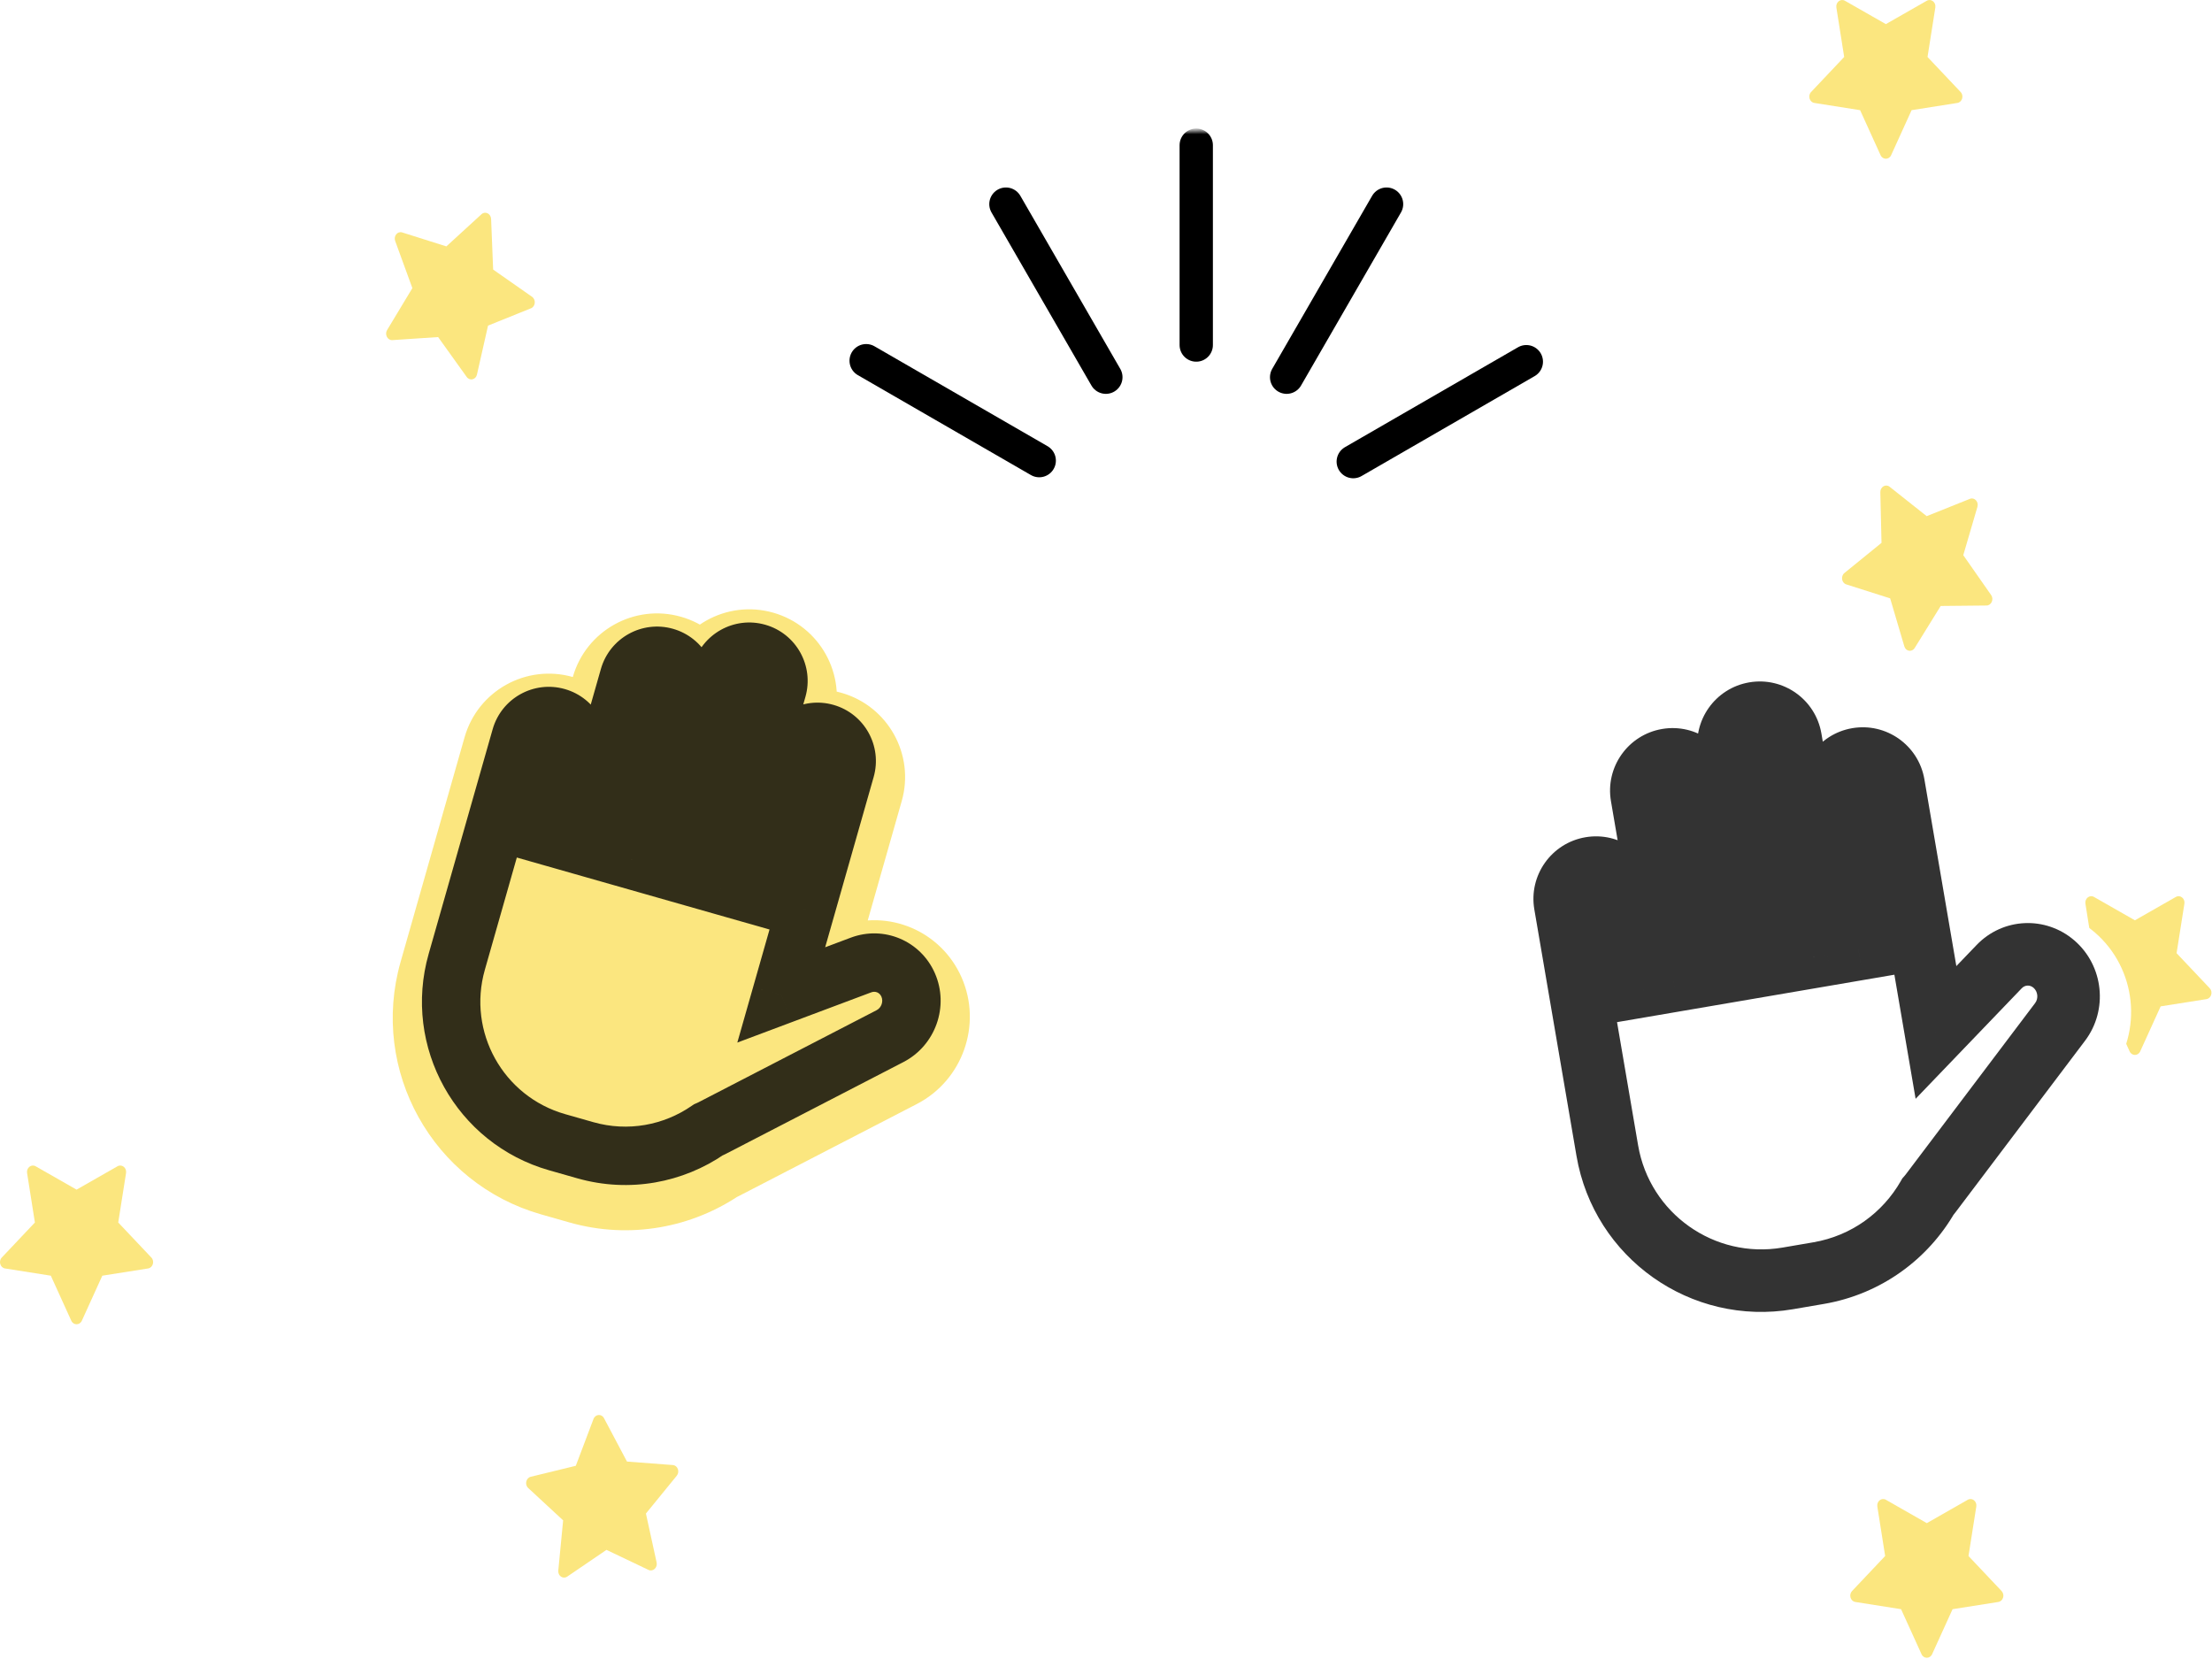 <svg width="552" height="414" viewBox="0 0 552 414" fill="none" xmlns="http://www.w3.org/2000/svg">
<g filter="url(#filter0_d_959_134430)">
<mask id="path-1-outside-1_959_134430" maskUnits="userSpaceOnUse" x="85.66" y="130.448" width="180.672" height="193.741" fill="black">
<rect fill="white" x="85.66" y="130.448" width="180.672" height="193.741"/>
<path fill-rule="evenodd" clip-rule="evenodd" d="M188.974 162.909C192.843 164.011 195.087 168.041 193.985 171.911L180.014 220.958L187.02 222.953L196.999 187.919C198.101 184.05 202.131 181.806 206.001 182.909C209.871 184.011 212.114 188.041 211.012 191.911L201.033 226.945L201.035 226.945L194.958 248.28L214.868 240.812C219.521 239.067 224.631 241.233 226.63 245.797C228.706 250.536 226.703 256.185 222.101 258.563L177.641 281.548C177.331 281.708 177.02 281.854 176.708 281.986C168.064 287.941 156.927 290.133 146.044 287.034L139.037 285.038C119.689 279.527 108.472 259.374 113.983 240.026L120.042 218.753C120.051 218.72 120.06 218.688 120.069 218.655L129.948 183.972C131.05 180.103 135.081 177.859 138.95 178.961C142.82 180.064 145.064 184.094 143.961 187.964L137.974 208.983L144.981 210.979L156.956 168.939C158.058 165.069 162.088 162.826 165.958 163.928C169.828 165.03 172.071 169.061 170.969 172.931L158.995 214.971L166.001 216.966L179.971 167.919C181.074 164.05 185.104 161.806 188.974 162.909Z"/>
</mask>
<path d="M193.985 171.911L179.971 167.919L193.985 171.911ZM180.014 220.958L176.023 234.971L162.01 230.98L166.001 216.966L180.014 220.958ZM187.02 222.953L201.033 226.945L197.042 240.958L183.028 236.967L187.02 222.953ZM196.999 187.919L182.985 183.928L196.999 187.919ZM201.033 226.945L197.042 240.958L183.028 236.967L187.02 222.953L201.033 226.945ZM201.035 226.945L205.027 212.932L219.04 216.923L215.049 230.937L201.035 226.945ZM194.958 248.28L200.075 261.922L173.033 272.065L180.945 244.288L194.958 248.28ZM214.868 240.812L209.751 227.169L209.751 227.169L214.868 240.812ZM226.63 245.797L213.284 251.643L213.284 251.643L226.63 245.797ZM222.101 258.563L215.41 245.62L215.41 245.62L222.101 258.563ZM177.641 281.548L184.332 294.491L184.332 294.491L177.641 281.548ZM176.708 281.986L168.441 269.987L169.669 269.141L171.043 268.561L176.708 281.986ZM146.044 287.034L150.036 273.02L146.044 287.034ZM139.037 285.038L135.046 299.051L139.037 285.038ZM120.042 218.753L134.108 222.553L134.082 222.649L134.055 222.744L120.042 218.753ZM120.069 218.655L134.082 222.647L120.069 218.655ZM129.948 183.972L115.934 179.981L129.948 183.972ZM143.961 187.964L129.948 183.972L143.961 187.964ZM137.974 208.983L133.983 222.997L119.969 219.005L123.961 204.992L137.974 208.983ZM144.981 210.979L158.995 214.971L155.003 228.984L140.99 224.993L144.981 210.979ZM170.969 172.931L184.982 176.922L170.969 172.931ZM158.995 214.971L155.003 228.984L140.99 224.993L144.981 210.979L158.995 214.971ZM166.001 216.966L180.014 220.958L176.023 234.971L162.01 230.98L166.001 216.966ZM179.971 167.919L165.958 163.928L179.971 167.919ZM179.971 167.919C178.869 171.789 181.113 175.82 184.982 176.922L192.965 148.895C204.574 152.202 211.305 164.293 207.998 175.902L179.971 167.919ZM166.001 216.966L179.971 167.919L207.998 175.902L194.028 224.949L166.001 216.966ZM183.028 236.967L176.023 234.971L184.006 206.944L191.011 208.94L183.028 236.967ZM211.012 191.911L201.033 226.945L173.006 218.962L182.985 183.928L211.012 191.911ZM202.01 196.922C205.879 198.024 209.91 195.781 211.012 191.911L182.985 183.928C186.292 172.319 198.384 165.588 209.993 168.895L202.01 196.922ZM196.999 187.919C195.896 191.789 198.14 195.82 202.01 196.922L209.993 168.895C221.602 172.202 228.332 184.293 225.025 195.902L196.999 187.919ZM187.02 222.953L196.999 187.919L225.025 195.902L215.047 230.936L187.02 222.953ZM197.044 240.959L197.042 240.958L205.025 212.931L205.027 212.932L197.044 240.959ZM180.945 244.288L187.022 222.954L215.049 230.937L208.972 252.271L180.945 244.288ZM219.985 254.455L200.075 261.922L189.841 234.637L209.751 227.169L219.985 254.455ZM213.284 251.643C214.377 254.139 217.358 255.44 219.985 254.455L209.751 227.169C221.684 222.694 234.886 228.326 239.977 239.951L213.284 251.643ZM215.41 245.62C213.197 246.764 212.272 249.332 213.284 251.643L239.977 239.951C245.141 251.741 240.208 265.606 228.793 271.507L215.41 245.62ZM170.95 268.604L215.41 245.62L228.793 271.507L184.332 294.491L170.95 268.604ZM171.043 268.561C171.004 268.577 170.973 268.592 170.95 268.604L184.332 294.491C183.689 294.824 183.035 295.13 182.372 295.41L171.043 268.561ZM150.036 273.02C156.56 274.879 163.225 273.581 168.441 269.987L184.974 293.984C172.904 302.301 157.294 305.388 142.053 301.047L150.036 273.02ZM143.029 271.024L150.036 273.02L142.053 301.047L135.046 299.051L143.029 271.024ZM127.996 244.017C124.689 255.626 131.42 267.718 143.029 271.024L135.046 299.051C107.958 291.336 92.254 263.122 99.969 236.034L127.996 244.017ZM134.055 222.744L127.996 244.017L99.969 236.034L106.028 214.761L134.055 222.744ZM134.082 222.647C134.091 222.616 134.1 222.585 134.108 222.553L105.975 214.952C106.002 214.856 106.028 214.76 106.055 214.664L134.082 222.647ZM143.961 187.964L134.082 222.647L106.055 214.664L115.934 179.981L143.961 187.964ZM134.959 192.975C138.829 194.077 142.859 191.833 143.961 187.964L115.934 179.981C119.241 168.372 131.333 161.641 142.942 164.948L134.959 192.975ZM129.948 183.972C128.846 187.842 131.089 191.872 134.959 192.975L142.942 164.948C154.551 168.255 161.281 180.346 157.975 191.955L129.948 183.972ZM123.961 204.992L129.948 183.972L157.975 191.955L151.988 212.975L123.961 204.992ZM140.99 224.993L133.983 222.997L141.966 194.97L148.973 196.966L140.99 224.993ZM170.969 172.931L158.995 214.971L130.968 206.988L142.942 164.948L170.969 172.931ZM161.967 177.941C165.836 179.044 169.867 176.8 170.969 172.931L142.942 164.948C146.249 153.338 158.341 146.608 169.95 149.915L161.967 177.941ZM156.956 168.939C155.853 172.809 158.097 176.839 161.967 177.941L169.95 149.915C181.559 153.221 188.289 165.313 184.982 176.922L156.956 168.939ZM144.981 210.979L156.956 168.939L184.982 176.922L173.008 218.962L144.981 210.979ZM162.01 230.98L155.003 228.984L162.986 200.957L169.993 202.953L162.01 230.98ZM193.985 171.911L180.014 220.958L151.988 212.975L165.958 163.928L193.985 171.911ZM184.982 176.922C188.852 178.024 192.882 175.781 193.985 171.911L165.958 163.928C169.265 152.319 181.356 145.588 192.965 148.895L184.982 176.922Z" fill="#FBE67F" mask="url(#path-1-outside-1_959_134430)"/>
</g>
<mask id="path-3-outside-2_959_134430" maskUnits="userSpaceOnUse" x="94.31" y="139.097" width="163.373" height="176.441" fill="black">
<rect fill="white" x="94.31" y="139.097" width="163.373" height="176.441"/>
<path fill-rule="evenodd" clip-rule="evenodd" d="M188.974 162.909C192.843 164.011 195.087 168.041 193.985 171.911L180.014 220.958L187.02 222.953L196.999 187.919C198.101 184.05 202.131 181.806 206.001 182.909C209.871 184.011 212.114 188.041 211.012 191.911L201.033 226.945L201.035 226.945L194.958 248.28L214.868 240.812C219.521 239.067 224.631 241.233 226.63 245.797C228.706 250.536 226.703 256.185 222.101 258.563L177.641 281.548C177.331 281.708 177.02 281.854 176.708 281.986C168.064 287.941 156.927 290.133 146.044 287.034L139.037 285.038C119.689 279.527 108.472 259.374 113.983 240.026L120.042 218.753C120.051 218.72 120.06 218.688 120.069 218.655L129.948 183.972C131.05 180.103 135.081 177.859 138.95 178.961C142.82 180.064 145.064 184.094 143.961 187.964L137.974 208.983L144.981 210.979L156.956 168.939C158.058 165.069 162.088 162.826 165.958 163.928C169.828 165.03 172.071 169.061 170.969 172.931L158.995 214.971L166.001 216.966L179.971 167.919C181.074 164.05 185.104 161.806 188.974 162.909Z"/>
</mask>
<path fill-rule="evenodd" clip-rule="evenodd" d="M188.974 162.909C192.843 164.011 195.087 168.041 193.985 171.911L180.014 220.958L187.02 222.953L196.999 187.919C198.101 184.05 202.131 181.806 206.001 182.909C209.871 184.011 212.114 188.041 211.012 191.911L201.033 226.945L201.035 226.945L194.958 248.28L214.868 240.812C219.521 239.067 224.631 241.233 226.63 245.797C228.706 250.536 226.703 256.185 222.101 258.563L177.641 281.548C177.331 281.708 177.02 281.854 176.708 281.986C168.064 287.941 156.927 290.133 146.044 287.034L139.037 285.038C119.689 279.527 108.472 259.374 113.983 240.026L120.042 218.753C120.051 218.72 120.06 218.688 120.069 218.655L129.948 183.972C131.05 180.103 135.081 177.859 138.95 178.961C142.82 180.064 145.064 184.094 143.961 187.964L137.974 208.983L144.981 210.979L156.956 168.939C158.058 165.069 162.088 162.826 165.958 163.928C169.828 165.03 172.071 169.061 170.969 172.931L158.995 214.971L166.001 216.966L179.971 167.919C181.074 164.05 185.104 161.806 188.974 162.909Z" fill="#FBE67F"/>
<path d="M193.985 171.911L186.978 169.915L193.985 171.911ZM180.014 220.958L178.019 227.965L171.012 225.969L173.008 218.962L180.014 220.958ZM187.02 222.953L194.027 224.949L192.031 231.956L185.024 229.96L187.02 222.953ZM196.999 187.919L189.992 185.924L196.999 187.919ZM201.033 226.945L199.037 233.951L192.031 231.956L194.027 224.949L201.033 226.945ZM201.035 226.945L203.031 219.939L210.038 221.934L208.042 228.941L201.035 226.945ZM194.958 248.28L197.517 255.101L183.996 260.172L187.952 246.284L194.958 248.28ZM214.868 240.812L212.309 233.991L212.309 233.991L214.868 240.812ZM226.63 245.797L219.957 248.72L219.957 248.72L226.63 245.797ZM222.101 258.563L218.756 252.092L218.756 252.092L222.101 258.563ZM177.641 281.548L180.987 288.02L180.987 288.02L177.641 281.548ZM176.708 281.986L172.574 275.986L173.188 275.563L173.875 275.273L176.708 281.986ZM146.044 287.034L148.04 280.027L146.044 287.034ZM139.037 285.038L137.042 292.045L139.037 285.038ZM120.042 218.753L127.075 220.653L127.062 220.701L127.049 220.749L120.042 218.753ZM120.069 218.655L127.076 220.651L120.069 218.655ZM129.948 183.972L122.941 181.976L129.948 183.972ZM143.961 187.964L136.955 185.968L143.961 187.964ZM137.974 208.983L135.978 215.99L128.972 213.994L130.967 206.988L137.974 208.983ZM144.981 210.979L151.988 212.975L149.992 219.982L142.985 217.986L144.981 210.979ZM170.969 172.931L177.976 174.926L170.969 172.931ZM158.995 214.971L156.999 221.977L149.992 219.982L151.988 212.975L158.995 214.971ZM166.001 216.966L173.008 218.962L171.012 225.969L164.005 223.973L166.001 216.966ZM179.971 167.919L172.965 165.924L179.971 167.919ZM186.978 169.915L186.978 169.915L190.97 155.902C198.709 158.106 203.196 166.167 200.991 173.907L186.978 169.915ZM173.008 218.962L186.978 169.915L200.991 173.907L187.021 222.954L173.008 218.962ZM185.024 229.96L178.019 227.965L182.01 213.951L189.016 215.947L185.024 229.96ZM204.005 189.915L194.027 224.949L180.013 220.958L189.992 185.924L204.005 189.915ZM204.005 189.915L204.005 189.915L189.992 185.924C192.196 178.184 200.257 173.697 207.997 175.902L204.005 189.915ZM204.005 189.915L204.005 189.915L207.997 175.902C215.736 178.106 220.223 186.167 218.019 193.907L204.005 189.915ZM194.027 224.949L204.005 189.915L218.019 193.907L208.04 228.941L194.027 224.949ZM199.039 233.952L199.037 233.951L203.029 219.938L203.031 219.939L199.039 233.952ZM187.952 246.284L194.028 224.95L208.042 228.941L201.965 250.275L187.952 246.284ZM217.426 247.634L197.517 255.101L192.4 241.458L212.309 233.991L217.426 247.634ZM219.957 248.72C219.504 247.686 218.439 247.254 217.426 247.634L212.309 233.991C220.602 230.88 229.759 234.78 233.304 242.874L219.957 248.72ZM218.756 252.092C219.95 251.474 220.489 249.934 219.957 248.72L233.304 242.874C236.924 251.139 233.455 260.895 225.447 265.035L218.756 252.092ZM174.295 275.076L218.756 252.092L225.447 265.035L180.987 288.02L174.295 275.076ZM173.875 275.273C174.012 275.216 174.152 275.15 174.295 275.076L180.987 288.02C180.51 288.266 180.028 288.492 179.54 288.698L173.875 275.273ZM148.04 280.027C156.744 282.506 165.645 280.761 172.574 275.986L180.841 287.985C170.484 295.121 157.11 297.761 144.048 294.04L148.04 280.027ZM141.033 278.031L148.04 280.027L144.048 294.04L137.042 292.045L141.033 278.031ZM120.989 242.021C116.58 257.5 125.554 273.622 141.033 278.031L137.042 292.045C113.823 285.431 100.363 261.248 106.976 238.03L120.989 242.021ZM127.049 220.749L120.989 242.021L106.976 238.03L113.035 216.757L127.049 220.749ZM127.076 220.651C127.075 220.652 127.075 220.653 127.075 220.653L113.009 216.853C113.026 216.788 113.044 216.724 113.062 216.66L127.076 220.651ZM136.955 185.968L127.076 220.651L113.062 216.66L122.941 181.976L136.955 185.968ZM136.955 185.968L136.955 185.968L122.941 181.976C125.146 174.237 133.207 169.75 140.946 171.955L136.955 185.968ZM136.955 185.968L136.955 185.968L140.946 171.955C148.685 174.159 153.172 182.22 150.968 189.959L136.955 185.968ZM130.967 206.988L136.955 185.968L150.968 189.959L144.981 210.979L130.967 206.988ZM142.985 217.986L135.978 215.99L139.97 201.977L146.977 203.972L142.985 217.986ZM163.962 170.935L151.988 212.975L137.974 208.983L149.949 166.943L163.962 170.935ZM163.962 170.935L163.962 170.935L149.949 166.943C152.153 159.204 160.215 154.717 167.954 156.921L163.962 170.935ZM163.962 170.935L163.962 170.935L167.954 156.921C175.693 159.126 180.18 167.187 177.976 174.926L163.962 170.935ZM151.988 212.975L163.962 170.935L177.976 174.926L166.001 216.966L151.988 212.975ZM164.005 223.973L156.999 221.977L160.99 207.964L167.997 209.96L164.005 223.973ZM186.978 169.915L173.008 218.962L158.994 214.971L172.965 165.924L186.978 169.915ZM186.978 169.915L186.978 169.915L172.965 165.924C175.169 158.184 183.23 153.697 190.97 155.902L186.978 169.915Z" fill="black" fill-opacity="0.8" mask="url(#path-3-outside-2_959_134430)"/>
<mask id="mask0_959_134430" style="mask-type:alpha" maskUnits="userSpaceOnUse" x="192" y="32" width="216" height="216">
<circle cx="299.702" cy="139.985" r="107.425" fill="#C4C4C4"/>
</mask>
<g mask="url(#mask0_959_134430)">
<path d="M251.027 50.94L275.963 94.129" stroke="black" stroke-width="8.312" stroke-linecap="round"/>
<path d="M346.012 50.94L321.076 94.129" stroke="black" stroke-width="8.312" stroke-linecap="round"/>
<path d="M216.148 90.012L259.338 114.947" stroke="black" stroke-width="8.312" stroke-linecap="round"/>
<path d="M380.891 90.26L337.702 115.195" stroke="black" stroke-width="8.312" stroke-linecap="round"/>
<path d="M298.52 36.232L298.52 86.103" stroke="black" stroke-width="8.312" stroke-linecap="round"/>
</g>
<path d="M534.083 262.365L539.189 251.133L550.609 249.331C551.816 249.141 552.298 247.53 551.425 246.605L543.162 237.862L545.112 225.515C545.318 224.211 544.056 223.214 542.977 223.831L532.763 229.66L522.55 223.831C521.471 223.214 520.209 224.211 520.415 225.515L522.365 237.862L514.102 246.605C513.229 247.53 513.711 249.141 514.918 249.331L526.338 251.133L531.444 262.365C531.982 263.553 533.543 263.553 534.083 262.365Z" fill="#FBE67F"/>
<path d="M471.93 38.723L477.037 27.491L488.457 25.689C489.664 25.499 490.146 23.887 489.273 22.963L481.009 14.219L482.959 1.873C483.166 0.568 481.904 -0.429 480.825 0.188L470.611 6.018L460.398 0.188C459.318 -0.429 458.057 0.568 458.263 1.873L460.213 14.219L451.95 22.963C451.077 23.887 451.559 25.499 452.765 25.689L464.185 27.491L469.292 38.723C469.829 39.91 471.391 39.91 471.93 38.723Z" fill="#FBE67F"/>
<path d="M163.857 389.907L161.19 377.7L168.883 368.263C169.696 367.266 169.122 365.691 167.911 365.599L156.461 364.731L150.724 353.897C150.118 352.752 148.567 352.879 148.102 354.113L143.692 365.784L132.454 368.524C131.266 368.813 130.883 370.467 131.805 371.32L140.53 379.403L139.32 391.93C139.193 393.254 140.506 394.149 141.542 393.443L151.345 386.767L161.835 391.768C162.942 392.299 164.138 391.197 163.857 389.907Z" fill="#FBE67F"/>
<path d="M482.153 412.801L487.26 401.569L498.68 399.767C499.886 399.577 500.368 397.965 499.495 397.041L491.232 388.298L493.182 375.951C493.388 374.646 492.127 373.649 491.047 374.266L480.834 380.096L470.62 374.266C469.541 373.649 468.279 374.646 468.486 375.951L470.436 388.298L462.172 397.041C461.299 397.965 461.781 399.577 462.988 399.767L474.408 401.569L479.515 412.801C480.052 413.988 481.613 413.988 482.153 412.801Z" fill="#FBE67F"/>
<path d="M97.916 84.875L109.332 84.113L116.464 94.067C117.217 95.118 118.73 94.771 119.022 93.479L121.79 81.253L132.507 76.933C133.639 76.477 133.795 74.779 132.769 74.061L123.062 67.268L122.555 54.645C122.502 53.311 121.085 52.61 120.159 53.459L111.391 61.486L100.361 58.003C99.195 57.635 98.165 58.899 98.618 60.141L102.906 71.897L96.597 82.367C95.928 83.471 96.709 84.955 97.916 84.875Z" fill="#FBE67F"/>
<path d="M496.889 148.502L489.93 138.541L493.46 126.485C493.834 125.212 492.725 124.03 491.586 124.486L480.803 128.805L471.547 121.468C470.57 120.693 469.2 121.5 469.232 122.836L469.529 135.467L460.277 142.987C459.299 143.781 459.563 145.463 460.721 145.831L471.687 149.32L475.224 161.304C475.598 162.571 477.13 162.801 477.814 161.695L484.296 151.219L495.733 151.105C496.94 151.096 497.625 149.555 496.889 148.502Z" fill="#FBE67F"/>
<path d="M20.427 329.576L25.533 318.344L36.953 316.542C38.16 316.352 38.642 314.74 37.769 313.816L29.505 305.073L31.456 292.726C31.662 291.422 30.4 290.424 29.321 291.042L19.107 296.871L8.894 291.042C7.814 290.424 6.553 291.422 6.759 292.726L8.709 305.073L0.446 313.816C-0.427 314.74 0.055 316.352 1.261 316.542L12.681 318.344L17.788 329.576C18.325 330.764 19.887 330.764 20.427 329.576Z" fill="#FBE67F"/>
<g filter="url(#filter1_d_959_134430)">
<mask id="path-18-outside-3_959_134430" maskUnits="userSpaceOnUse" x="365.64" y="148.461" width="178.992" height="196.15" fill="black">
<rect fill="white" x="365.64" y="148.461" width="178.992" height="196.15"/>
<path fill-rule="evenodd" clip-rule="evenodd" d="M437.83 177.974C442.077 177.247 446.108 180.101 446.835 184.348L456.042 238.177L463.735 236.861L457.158 198.412C456.432 194.165 459.286 190.134 463.533 189.407C467.78 188.681 471.812 191.535 472.538 195.782L483.12 257.645L498.89 241.22C502.575 237.382 508.513 237.108 512.556 240.59C516.754 244.206 517.433 250.588 514.09 255.015L481.792 297.787C481.566 298.086 481.332 298.372 481.091 298.644C475.5 308.394 465.76 315.664 453.817 317.707L446.127 319.022C424.892 322.654 404.733 308.384 401.1 287.149L394.524 248.699L394.526 248.699L390.58 225.629C389.854 221.382 392.708 217.35 396.955 216.624C401.202 215.897 405.233 218.752 405.96 222.999L409.906 246.068L417.593 244.753L409.701 198.614C408.975 194.367 411.829 190.335 416.076 189.608C420.323 188.882 424.355 191.736 425.081 195.983L432.973 242.123L440.662 240.807L431.455 186.979C430.729 182.732 433.583 178.7 437.83 177.974Z"/>
</mask>
<path fill-rule="evenodd" clip-rule="evenodd" d="M437.83 177.974C442.077 177.247 446.108 180.101 446.835 184.348L456.042 238.177L463.735 236.861L457.158 198.412C456.432 194.165 459.286 190.134 463.533 189.407C467.78 188.681 471.812 191.535 472.538 195.782L483.12 257.645L498.89 241.22C502.575 237.382 508.513 237.108 512.556 240.59C516.754 244.206 517.433 250.588 514.09 255.015L481.792 297.787C481.566 298.086 481.332 298.372 481.091 298.644C475.5 308.394 465.76 315.664 453.817 317.707L446.127 319.022C424.892 322.654 404.733 308.384 401.1 287.149L394.524 248.699L394.526 248.699L390.58 225.629C389.854 221.382 392.708 217.35 396.955 216.624C401.202 215.897 405.233 218.752 405.96 222.999L409.906 246.068L417.593 244.753L409.701 198.614C408.975 194.367 411.829 190.335 416.076 189.608C420.323 188.882 424.355 191.736 425.081 195.983L432.973 242.123L440.662 240.807L431.455 186.979C430.729 182.732 433.583 178.7 437.83 177.974Z" fill="white"/>
<path d="M456.042 238.177L458.673 253.557L443.293 256.187L440.662 240.807L456.042 238.177ZM463.735 236.861L479.115 234.23L481.745 249.61L466.365 252.241L463.735 236.861ZM457.158 198.412L472.538 195.782L457.158 198.412ZM483.12 257.645L494.375 268.452L472.954 290.761L467.74 260.276L483.12 257.645ZM498.89 241.22L510.145 252.027L510.145 252.027L498.89 241.22ZM512.556 240.59L502.372 252.412L502.372 252.412L512.556 240.59ZM514.09 255.015L526.542 264.418L526.542 264.418L514.09 255.015ZM481.792 297.787L494.244 307.19L494.244 307.19L481.792 297.787ZM481.091 298.644L467.555 290.882L468.35 289.495L469.41 288.299L481.091 298.644ZM453.817 317.707L456.448 333.087L453.817 317.707ZM446.127 319.022L443.496 303.642L446.127 319.022ZM401.1 287.149L385.72 289.78L401.1 287.149ZM394.524 248.699L379.144 251.33L376.513 235.95L391.893 233.319L394.524 248.699ZM394.526 248.699L409.906 246.068L412.537 261.448L397.157 264.079L394.526 248.699ZM390.58 225.629L405.96 222.999L390.58 225.629ZM409.906 246.068L412.537 261.448L397.157 264.079L394.526 248.699L409.906 246.068ZM417.593 244.753L432.973 242.123L435.604 257.503L420.224 260.133L417.593 244.753ZM409.701 198.614L394.321 201.244L409.701 198.614ZM432.973 242.123L435.604 257.503L420.224 260.133L417.593 244.753L432.973 242.123ZM440.662 240.807L456.042 238.177L458.673 253.557L443.293 256.187L440.662 240.807ZM431.455 186.979C432.181 191.226 436.213 194.08 440.46 193.353L435.199 162.594C447.94 160.414 460.035 168.976 462.215 181.717L431.455 186.979ZM440.662 240.807L431.455 186.979L462.215 181.717L471.422 235.546L440.662 240.807ZM466.365 252.241L458.673 253.557L453.411 222.797L461.104 221.481L466.365 252.241ZM472.538 195.782L479.115 234.23L448.355 239.492L441.778 201.043L472.538 195.782ZM466.163 204.787C470.41 204.061 473.264 200.029 472.538 195.782L441.778 201.043C439.599 188.302 448.161 176.207 460.902 174.027L466.163 204.787ZM457.158 198.412C457.885 202.66 461.916 205.514 466.163 204.787L460.902 174.027C473.643 171.848 485.739 180.41 487.918 193.151L457.158 198.412ZM467.74 260.276L457.158 198.412L487.918 193.151L498.499 255.014L467.74 260.276ZM510.145 252.027L494.375 268.452L471.864 246.838L487.634 230.414L510.145 252.027ZM502.372 252.412C504.584 254.317 508.064 254.194 510.145 252.027L487.634 230.414C497.087 220.569 512.442 219.899 522.739 228.768L502.372 252.412ZM501.638 245.612C500.031 247.741 500.326 250.649 502.372 252.412L522.739 228.768C533.182 237.764 534.835 253.436 526.542 264.418L501.638 245.612ZM469.34 288.384L501.638 245.612L526.542 264.418L494.244 307.19L469.34 288.384ZM469.41 288.299C469.381 288.332 469.357 288.361 469.34 288.384L494.244 307.19C493.775 307.811 493.284 308.411 492.771 308.99L469.41 288.299ZM451.186 302.327C458.347 301.102 464.181 296.765 467.555 290.882L494.626 306.406C486.818 320.022 473.173 330.226 456.448 333.087L451.186 302.327ZM443.496 303.642L451.186 302.327L456.448 333.087L448.758 334.402L443.496 303.642ZM416.48 284.518C418.66 297.26 430.755 305.822 443.496 303.642L448.758 334.402C419.028 339.487 390.806 319.509 385.72 289.78L416.48 284.518ZM409.904 246.069L416.48 284.518L385.72 289.78L379.144 251.33L409.904 246.069ZM397.157 264.079L397.154 264.079L391.893 233.319L391.895 233.319L397.157 264.079ZM405.96 222.999L409.906 246.068L379.146 251.33L375.2 228.26L405.96 222.999ZM399.585 232.004C403.832 231.277 406.686 227.246 405.96 222.999L375.2 228.26C373.021 215.519 381.583 203.423 394.324 201.244L399.585 232.004ZM390.58 225.629C391.306 229.876 395.338 232.73 399.585 232.004L394.324 201.244C407.065 199.065 419.16 207.627 421.34 220.368L390.58 225.629ZM394.526 248.699L390.58 225.629L421.34 220.368L425.286 243.437L394.526 248.699ZM420.224 260.133L412.537 261.448L407.275 230.688L414.962 229.373L420.224 260.133ZM425.081 195.983L432.973 242.123L402.213 247.384L394.321 201.244L425.081 195.983ZM418.706 204.988C422.953 204.262 425.807 200.23 425.081 195.983L394.321 201.244C392.142 188.503 400.704 176.408 413.445 174.228L418.706 204.988ZM409.701 198.614C410.427 202.861 414.459 205.715 418.706 204.988L413.445 174.228C426.186 172.049 438.282 180.611 440.461 193.352L409.701 198.614ZM417.593 244.753L409.701 198.614L440.461 193.352L448.353 239.492L417.593 244.753ZM443.293 256.187L435.604 257.503L430.342 226.743L438.031 225.427L443.293 256.187ZM446.835 184.348L456.042 238.177L425.282 243.438L416.075 189.61L446.835 184.348ZM440.46 193.353C444.707 192.627 447.561 188.595 446.835 184.348L416.075 189.61C413.896 176.868 422.458 164.773 435.199 162.594L440.46 193.353Z" fill="white" mask="url(#path-18-outside-3_959_134430)"/>
</g>
<mask id="path-20-outside-4_959_134430" maskUnits="userSpaceOnUse" x="374.874" y="157.695" width="160.523" height="177.682" fill="black">
<rect fill="white" x="374.874" y="157.695" width="160.523" height="177.682"/>
<path fill-rule="evenodd" clip-rule="evenodd" d="M437.83 177.974C442.077 177.247 446.108 180.101 446.835 184.348L456.042 238.177L463.735 236.861L457.158 198.412C456.432 194.165 459.286 190.134 463.533 189.407C467.78 188.681 471.812 191.535 472.538 195.782L483.12 257.645L498.89 241.22C502.575 237.382 508.513 237.108 512.556 240.59C516.754 244.206 517.433 250.588 514.09 255.015L481.792 297.787C481.566 298.086 481.332 298.372 481.091 298.644C475.5 308.394 465.76 315.664 453.817 317.707L446.127 319.022C424.892 322.654 404.733 308.384 401.1 287.149L394.524 248.699L394.526 248.699L390.58 225.629C389.854 221.382 392.708 217.35 396.955 216.624C401.202 215.897 405.233 218.752 405.96 222.999L409.906 246.068L417.593 244.753L409.701 198.614C408.975 194.367 411.829 190.335 416.076 189.608C420.323 188.882 424.355 191.736 425.081 195.983L432.973 242.123L440.662 240.807L431.455 186.979C430.729 182.732 433.583 178.7 437.83 177.974Z"/>
</mask>
<path fill-rule="evenodd" clip-rule="evenodd" d="M437.83 177.974C442.077 177.247 446.108 180.101 446.835 184.348L456.042 238.177L463.735 236.861L457.158 198.412C456.432 194.165 459.286 190.134 463.533 189.407C467.78 188.681 471.812 191.535 472.538 195.782L483.12 257.645L498.89 241.22C502.575 237.382 508.513 237.108 512.556 240.59C516.754 244.206 517.433 250.588 514.09 255.015L481.792 297.787C481.566 298.086 481.332 298.372 481.091 298.644C475.5 308.394 465.76 315.664 453.817 317.707L446.127 319.022C424.892 322.654 404.733 308.384 401.1 287.149L394.524 248.699L394.526 248.699L390.58 225.629C389.854 221.382 392.708 217.35 396.955 216.624C401.202 215.897 405.233 218.752 405.96 222.999L409.906 246.068L417.593 244.753L409.701 198.614C408.975 194.367 411.829 190.335 416.076 189.608C420.323 188.882 424.355 191.736 425.081 195.983L432.973 242.123L440.662 240.807L431.455 186.979C430.729 182.732 433.583 178.7 437.83 177.974Z" fill="white"/>
<path d="M456.042 238.177L457.357 245.867L449.667 247.182L448.352 239.492L456.042 238.177ZM463.735 236.861L471.425 235.546L472.74 243.236L465.05 244.551L463.735 236.861ZM457.158 198.412L464.848 197.097L457.158 198.412ZM483.12 257.645L488.747 263.048L478.037 274.203L475.43 258.96L483.12 257.645ZM498.89 241.22L504.517 246.624L504.517 246.624L498.89 241.22ZM512.556 240.59L507.464 246.501L507.464 246.501L512.556 240.59ZM514.09 255.015L520.316 259.716L520.316 259.716L514.09 255.015ZM481.792 297.787L475.566 293.085L475.566 293.085L481.792 297.787ZM481.091 298.644L474.323 294.763L474.721 294.07L475.251 293.471L481.091 298.644ZM453.817 317.707L455.132 325.397L453.817 317.707ZM446.127 319.022L444.812 311.332L446.127 319.022ZM401.1 287.149L393.41 288.464L401.1 287.149ZM394.524 248.699L386.834 250.015L385.518 242.325L393.208 241.009L394.524 248.699ZM394.526 248.699L402.216 247.384L403.531 255.073L395.841 256.389L394.526 248.699ZM390.58 225.629L398.27 224.314L390.58 225.629ZM409.906 246.068L411.221 253.758L403.531 255.073L402.216 247.384L409.906 246.068ZM417.593 244.753L425.283 243.438L426.598 251.128L418.908 252.443L417.593 244.753ZM409.701 198.614L402.011 199.929L409.701 198.614ZM432.973 242.123L434.288 249.813L426.598 251.128L425.283 243.438L432.973 242.123ZM440.662 240.807L448.352 239.492L449.667 247.182L441.978 248.497L440.662 240.807ZM439.145 185.664L439.145 185.664L436.514 170.284C445.008 168.831 453.072 174.539 454.525 183.033L439.145 185.664ZM448.352 239.492L439.145 185.664L454.525 183.033L463.732 236.861L448.352 239.492ZM465.05 244.551L457.357 245.867L454.727 230.487L462.419 229.171L465.05 244.551ZM464.848 197.097L471.425 235.546L456.045 238.176L449.468 199.728L464.848 197.097ZM464.848 197.097L464.848 197.097L449.468 199.728C448.015 191.234 453.723 183.17 462.217 181.717L464.848 197.097ZM464.848 197.097L464.848 197.097L462.217 181.717C470.711 180.264 478.775 185.972 480.228 194.466L464.848 197.097ZM475.43 258.96L464.848 197.097L480.228 194.466L490.809 256.33L475.43 258.96ZM504.517 246.624L488.747 263.048L477.492 252.242L493.262 235.817L504.517 246.624ZM507.464 246.501C506.548 245.712 505.32 245.788 504.517 246.624L493.262 235.817C499.831 228.975 510.478 228.503 517.647 234.679L507.464 246.501ZM507.864 250.314C508.732 249.165 508.54 247.428 507.464 246.501L517.647 234.679C524.968 240.985 526.134 252.012 520.316 259.716L507.864 250.314ZM475.566 293.085L507.864 250.314L520.316 259.716L488.018 302.488L475.566 293.085ZM475.251 293.471C475.356 293.352 475.462 293.224 475.566 293.085L488.018 302.488C487.671 302.948 487.308 303.391 486.931 303.817L475.251 293.471ZM452.502 310.017C462.053 308.383 469.841 302.58 474.323 294.763L487.859 302.525C481.159 314.208 469.467 322.945 455.132 325.397L452.502 310.017ZM444.812 311.332L452.502 310.017L455.132 325.397L447.442 326.712L444.812 311.332ZM408.79 285.834C411.696 302.822 427.823 314.238 444.812 311.332L447.442 326.712C421.96 331.071 397.769 313.947 393.41 288.464L408.79 285.834ZM402.214 247.384L408.79 285.834L393.41 288.464L386.834 250.015L402.214 247.384ZM395.841 256.389L395.839 256.389L393.208 241.009L393.211 241.009L395.841 256.389ZM398.27 224.314L402.216 247.384L386.836 250.014L382.89 226.945L398.27 224.314ZM398.27 224.314L398.27 224.314L382.89 226.945C381.437 218.45 387.145 210.387 395.639 208.934L398.27 224.314ZM398.27 224.314L398.27 224.314L395.639 208.934C404.133 207.481 412.197 213.189 413.65 221.683L398.27 224.314ZM402.216 247.384L398.27 224.314L413.65 221.683L417.596 244.753L402.216 247.384ZM418.908 252.443L411.221 253.758L408.591 238.378L416.278 237.063L418.908 252.443ZM417.391 197.298L425.283 243.438L409.903 246.069L402.011 199.929L417.391 197.298ZM417.391 197.298L417.391 197.298L402.011 199.929C400.558 191.435 406.266 183.371 414.76 181.918L417.391 197.298ZM417.391 197.298L417.391 197.298L414.76 181.918C423.254 180.465 431.318 186.173 432.771 194.668L417.391 197.298ZM425.283 243.438L417.391 197.298L432.771 194.668L440.663 240.807L425.283 243.438ZM441.978 248.497L434.288 249.813L431.658 234.433L439.347 233.117L441.978 248.497ZM439.145 185.664L448.352 239.492L432.972 242.123L423.765 188.294L439.145 185.664ZM439.145 185.664L439.145 185.664L423.765 188.294C422.312 179.8 428.02 171.736 436.514 170.284L439.145 185.664Z" fill="black" fill-opacity="0.8" mask="url(#path-20-outside-4_959_134430)"/>
<defs>
<filter id="filter0_d_959_134430" x="87.004" y="141.053" width="166.02" height="176.955" filterUnits="userSpaceOnUse" color-interpolation-filters="sRGB">
<feFlood flood-opacity="0" result="BackgroundImageFix"/>
<feColorMatrix in="SourceAlpha" type="matrix" values="0 0 0 0 0 0 0 0 0 0 0 0 0 0 0 0 0 0 127 0" result="hardAlpha"/>
<feOffset dy="4"/>
<feGaussianBlur stdDeviation="5.5"/>
<feColorMatrix type="matrix" values="0 0 0 0 0 0 0 0 0 0 0 0 0 0 0 0 0 0 0.35 0"/>
<feBlend mode="normal" in2="BackgroundImageFix" result="effect1_dropShadow_959_134430"/>
<feBlend mode="normal" in="SourceGraphic" in2="effect1_dropShadow_959_134430" result="shape"/>
</filter>
<filter id="filter1_d_959_134430" x="363.157" y="154.452" width="180.362" height="196.344" filterUnits="userSpaceOnUse" color-interpolation-filters="sRGB">
<feFlood flood-opacity="0" result="BackgroundImageFix"/>
<feColorMatrix in="SourceAlpha" type="matrix" values="0 0 0 0 0 0 0 0 0 0 0 0 0 0 0 0 0 0 127 0" result="hardAlpha"/>
<feOffset dy="3.901"/>
<feGaussianBlur stdDeviation="5.851"/>
<feColorMatrix type="matrix" values="0 0 0 0 0 0 0 0 0 0 0 0 0 0 0 0 0 0 0.35 0"/>
<feBlend mode="normal" in2="BackgroundImageFix" result="effect1_dropShadow_959_134430"/>
<feBlend mode="normal" in="SourceGraphic" in2="effect1_dropShadow_959_134430" result="shape"/>
</filter>
</defs>
</svg>
